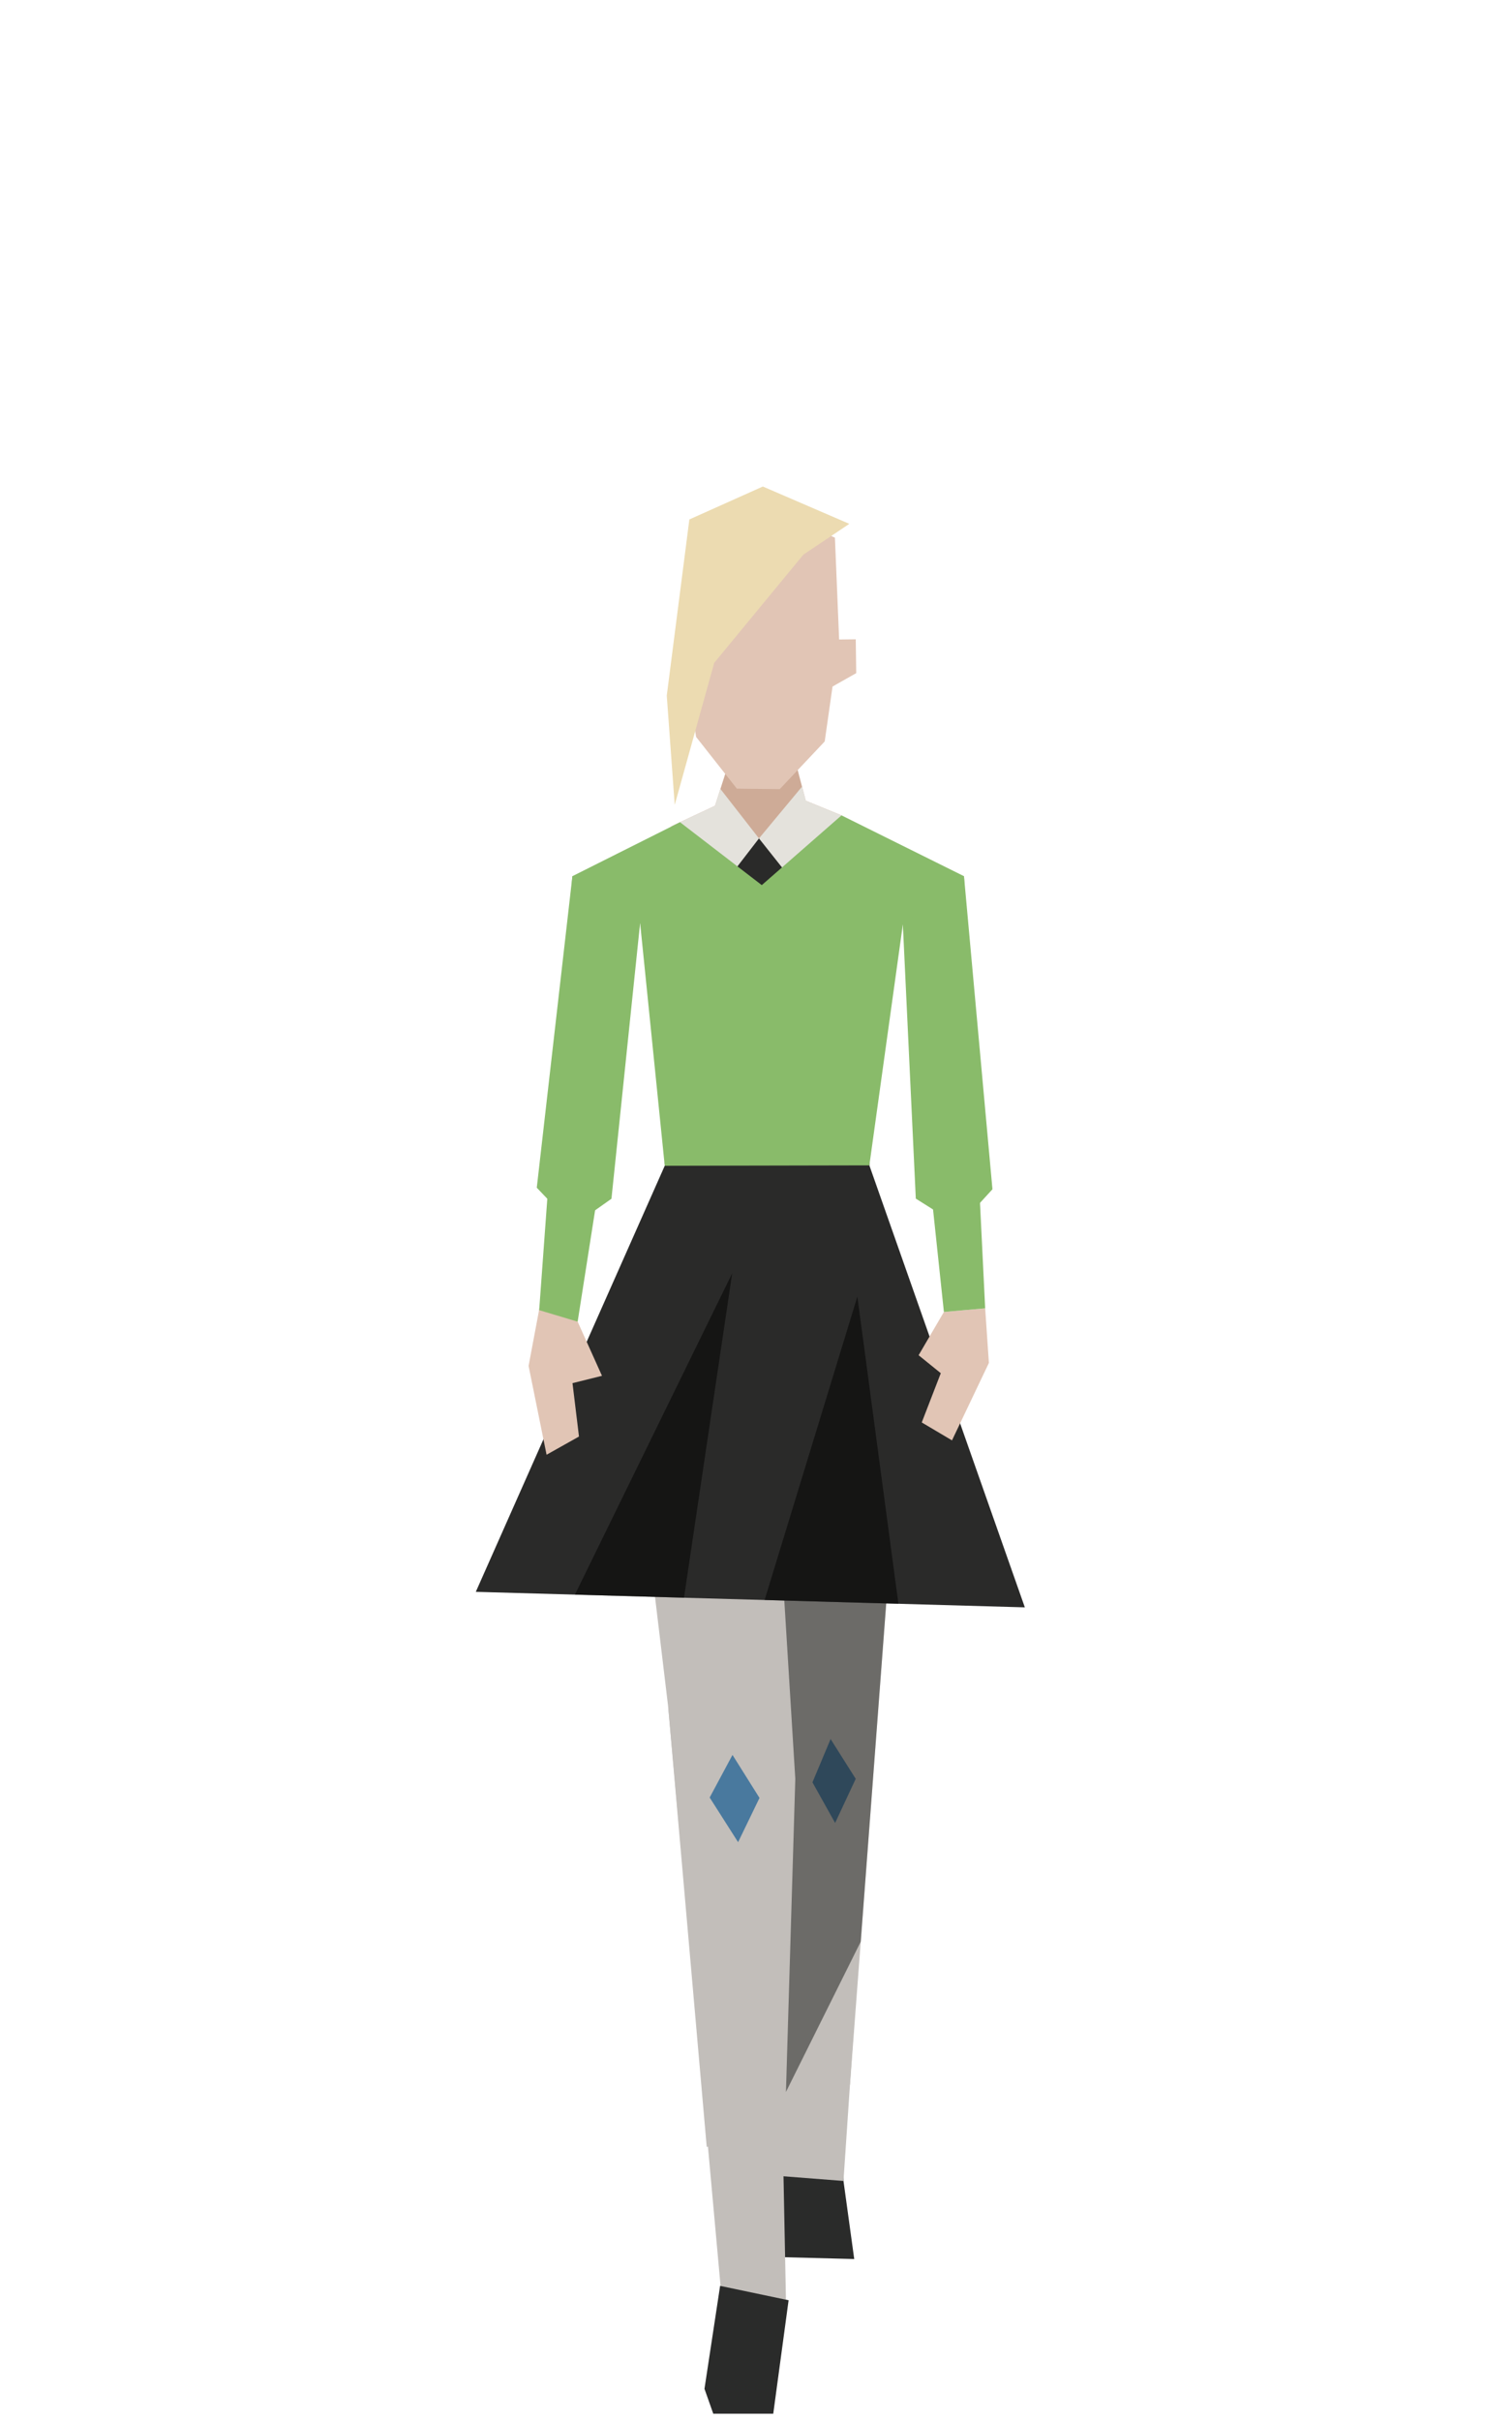 <?xml version="1.0" encoding="UTF-8" standalone="no"?><!DOCTYPE svg PUBLIC "-//W3C//DTD SVG 1.1//EN" "http://www.w3.org/Graphics/SVG/1.1/DTD/svg11.dtd"><svg width="100%" height="100%" viewBox="0 0 120 192" version="1.1" xmlns="http://www.w3.org/2000/svg" xmlns:xlink="http://www.w3.org/1999/xlink" xml:space="preserve" xmlns:serif="http://www.serif.com/" style="fill-rule:evenodd;clip-rule:evenodd;stroke-linejoin:round;stroke-miterlimit:2;"><g id="junebug2"><path d="M53.284,65.553l3.464,-1.624l1.832,-5.716l4.292,1.223l1.075,4.09l2.84,1.165l0.027,9.481l-12.954,-0.193l-0.576,-8.426Z" style="fill:#ceab97;fill-rule:nonzero;"/><g><path d="M66.402,50.74l1.515,-0.019l0.037,2.686l-1.975,1.115l0.423,-3.782Z" style="fill:#e1c5b5;"/><path d="M55.56,44.222l-1.027,9.88l0.714,4.366l3.234,4.103l3.403,0.039l3.569,-3.785l1.146,-8.041l-0.335,-8.126l-4.671,-2.055l-6.033,3.619Z" style="fill:#e1c5b5;"/><path d="M60.543,38.6l-5.832,2.612l-1.793,13.977l0.631,8.671l3.134,-11.268l7.075,-8.585l3.649,-2.446l-6.864,-2.961Z" style="fill:#ecdbb1;"/></g><g><path d="M66.943,173.034l0.853,6.195l-6.039,-0.155l-0.465,-6.658l5.672,0.299l-0.021,0.319Z" style="fill:#2a2b2a;fill-rule:nonzero;"/><path d="M61.448,135.563l0.929,46.916l-5.188,-1.083l-4.159,-45.978" style="fill:#c2beba;fill-rule:nonzero;"/><path d="M55.911,189.525l0.697,1.975l4.761,0l1.218,-9.001l-5.436,-1.141l-1.24,8.167Z" style="fill:#2a2b2a;fill-rule:nonzero;"/><path d="M61.291,118.994l0.156,19.819l0.477,33.831l5.018,0.39l2.324,-34.433l-7.975,-19.607Z" style="fill:#c2beba;fill-rule:nonzero;"/></g><g><path d="M71.749,108.451l-4.291,56.948l-5.419,0.611l-1.164,-52.348l2.264,27.712l-1.025,28.072l-6.025,0.884l-3.06,-34.922l-3.242,-27.056l0.043,-0.371l21.888,0.192l0.031,0.278Z" style="fill:#c2beba;fill-rule:nonzero;"/><path d="M56.323,142.614l1.812,-3.38l2.143,3.412l-1.699,3.51l-2.256,-3.542Z" style="fill:#49799e;"/><path d="M64.481,141.409l1.44,-3.435l1.993,3.157l-1.635,3.5l-1.798,-3.222Z" style="fill:#49799e;"/><path d="M61.419,113.563l1.7,27.568l-0.742,24.841l5.936,-11.925l2.361,-31.335l-9.255,-9.149Z" style="fill:#171817;fill-opacity:0.5;fill-rule:nonzero;"/></g><path d="M68.996,92.459l0.027,-0.294l-16.279,0.07l0.013,0.257l-14.995,33.803l43.574,1.231l-12.34,-35.067Z" style="fill:#2a2a29;fill-rule:nonzero;"/><path d="M45.628,126.517l12.483,-25.497l-3.826,25.742l-8.657,-0.245Z" style="fill-opacity:0.5;"/><g><path d="M78.188,103.799l0.295,4.335l-2.928,6.144l-2.4,-1.423l2.129,-5.506l-0.358,1.809l-2.021,-1.636l2.008,-3.432l3.275,-0.291Z" style="fill:#e1c5b5;fill-rule:nonzero;"/></g><g><path d="M42.988,102.852l-1.037,5.519l1.428,7.046l2.572,-1.444l-0.736,-6.06l0.17,1.837l2.392,-0.594l-2.019,-4.489l-2.77,-1.815Z" style="fill:#e1c5b5;fill-rule:nonzero;"/></g><g><path d="M57.176,62.595l3.06,3.924l3.417,-4.11l0.301,1.12l2.86,1.176l-1.071,4.997l-11.281,-0.251l-1.178,-3.898l3.464,-1.624l0.428,-1.334Z" style="fill:#e4e2dc;"/><path d="M60.236,66.519l3.559,4.483l-6.912,-0.132l3.353,-4.351Z" style="fill:#2a2a29;"/><path d="M60.459,70.224l6.328,-5.533l9.72,4.825l1.681,34.283l-3.275,0.291l-3.258,-30.747l-2.659,19.116l-16.239,0.033l-1.954,-19.264l-4.958,31.631l-3.053,-0.913l0.995,-13.626l1.641,-20.805l8.54,-4.283l6.491,4.992Z" style="fill:#89bb6a;"/><path d="M76.507,69.516l2.259,24.839l-2.655,2.901l-3.428,-2.159l-1.028,-21.754l4.852,-3.827Z" style="fill:#89bb6a;"/><path d="M45.428,69.516l5.375,3.712l-2.275,21.879l-3.039,2.149l-2.888,-3.024l2.827,-24.716Z" style="fill:#89bb6a;"/></g><path d="M60.683,126.943l7.362,-24.074l3.257,24.374l-10.619,-0.3Z" style="fill-opacity:0.5;"/></g></svg>